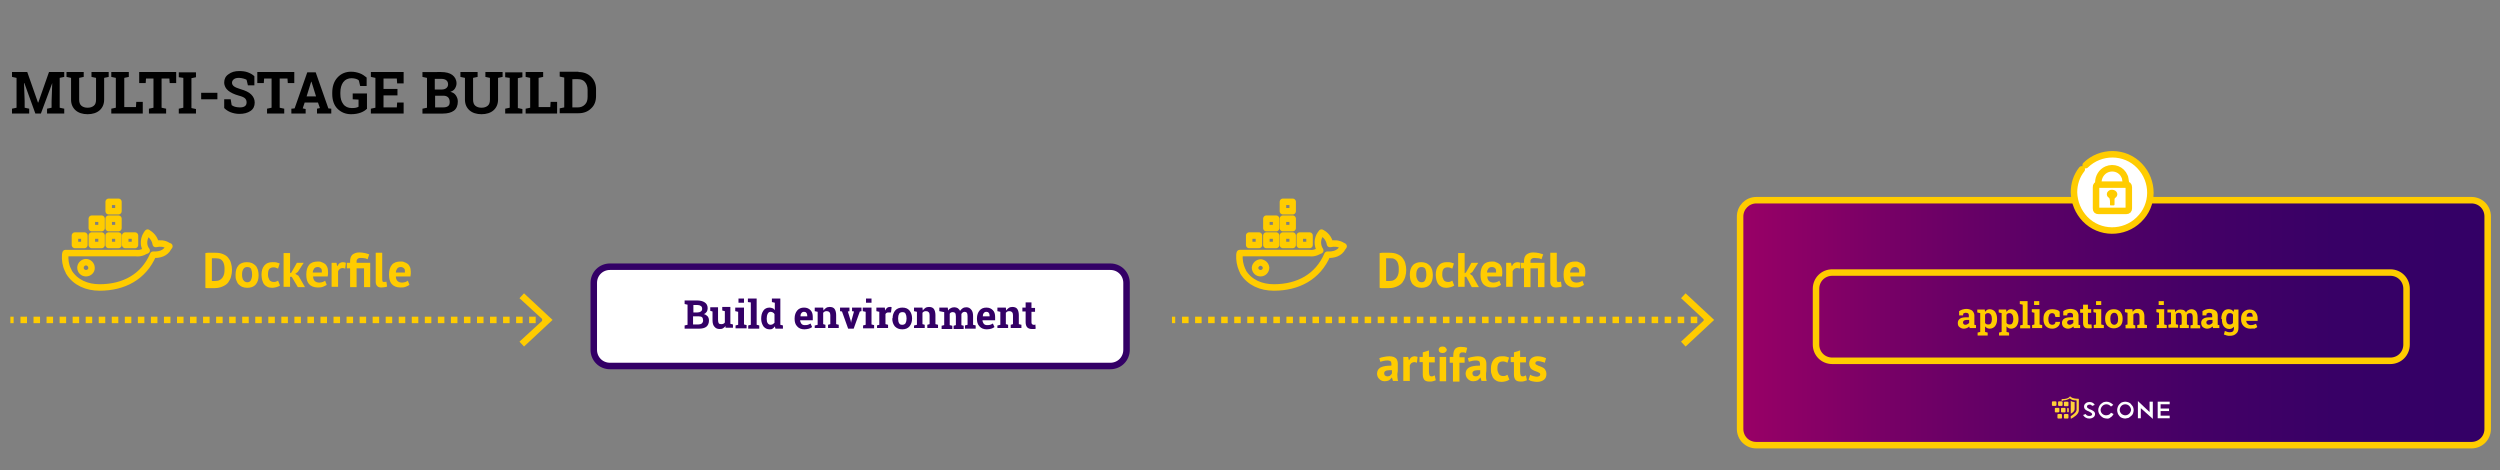 <?xml version="1.0" encoding="utf-8"?>
<!-- Generator: Adobe Illustrator 24.0.0, SVG Export Plug-In . SVG Version: 6.00 Build 0)  -->
<svg version="1.1" id="Ebene_1" xmlns="http://www.w3.org/2000/svg" xmlns:xlink="http://www.w3.org/1999/xlink" x="0px" y="0px"
	 viewBox="0 0 770.5 145" style="enable-background:new 0 0 770.5 145;" xml:space="preserve">
<rect x="0" y="0" width="770.5" height="145" fill="#808080" stroke="none"/>
<style type="text/css">
	.st0{enable-background:new    ;}
	.st1{fill:url(#SVGID_1_);}
	.st2{fill:none;stroke:#FFCC00;stroke-width:2;stroke-miterlimit:10;}
	.st3{fill:none;stroke:#FFCC00;stroke-width:2;stroke-linecap:round;stroke-linejoin:round;}
	.st4{fill:#FFCC00;}
	.st5{fill:#FFFFFF;stroke:#FFCC00;stroke-width:2;stroke-linecap:round;stroke-linejoin:round;}
	.st6{clip-path:url(#SVGID_3_);}
	.st7{clip-path:url(#SVGID_5_);}
	.st8{fill:#FFD138;}
	.st9{fill:#FDFEFF;}
	.st10{fill:#FFFFFF;stroke:#330066;stroke-width:2;stroke-miterlimit:10;}
	.st11{fill:#330066;}
	.st12{fill:none;stroke:#FFCC00;stroke-width:2;stroke-miterlimit:10;stroke-dasharray:2.01,2.01;}
</style>
<title>multistagebuild</title>
<g id="Ebene_2_1_">
	<g class="st0">
		<path d="M16.1,25.6L16.1,25.6L12.6,35h-1.7l-3.4-9.4l-0.1,0l0.2,5.6v2L9,33.5V35H3.7v-1.5l1.4-0.3v-9.2l-1.4-0.3v-1.5h1.4h3.3
			l3.3,9.4h0.1l3.3-9.4h4.7v1.5l-1.4,0.3v9.2l1.4,0.3V35h-5.3v-1.5l1.4-0.3v-2L16.1,25.6z"/>
		<path d="M25.8,22.2v1.5l-1.4,0.3v6.7c0,0.8,0.2,1.5,0.7,1.9s1.1,0.6,1.9,0.6c0.8,0,1.4-0.2,1.9-0.6s0.7-1,0.7-1.9v-6.7l-1.4-0.3
			v-1.5h5.3v1.5l-1.4,0.3v6.7c0,1.4-0.5,2.5-1.4,3.3s-2.2,1.2-3.7,1.2c-1.5,0-2.8-0.4-3.7-1.2s-1.4-1.9-1.4-3.3v-6.7l-1.4-0.3v-1.5
			h1.4h2.6H25.8z"/>
	</g>
	<g class="st0">
		<path d="M34.3,35v-1.5l1.4-0.3v-9.2l-1.4-0.3v-1.5h1.4h2.6h1.4v1.5l-1.4,0.3v9h3.6l0.1-1.6h2V35H34.3z"/>
	</g>
	<g class="st0">
		<path d="M54.3,22.2v3.4h-2l-0.1-1.4h-2.4v9l1.4,0.3V35h-5.3v-1.5l1.4-0.3v-9h-2.3l-0.1,1.4h-2v-3.4H54.3z"/>
		<path d="M55.1,23.8v-1.5h5.3v1.5L59,24.1v9.2l1.4,0.3V35h-5.3v-1.5l1.4-0.3v-9.2L55.1,23.8z"/>
		<path d="M67,30.6h-5v-2h5V30.6z"/>
		<path d="M78.3,26.3h-1.9L76,24.6c-0.2-0.1-0.5-0.3-1-0.4S74.2,24,73.7,24c-0.7,0-1.2,0.1-1.6,0.4s-0.6,0.7-0.6,1.1
			c0,0.4,0.2,0.8,0.6,1.1s1.1,0.6,2.1,0.9c1.4,0.4,2.5,0.9,3.2,1.6s1.1,1.5,1.1,2.5c0,1.1-0.4,2-1.3,2.6s-2,0.9-3.4,0.9
			c-1,0-1.9-0.2-2.7-0.5s-1.5-0.8-2-1.3v-2.7h2l0.3,1.8c0.3,0.2,0.6,0.4,1,0.5c0.4,0.1,0.9,0.2,1.5,0.2c0.7,0,1.2-0.1,1.6-0.4
			s0.5-0.7,0.5-1.2c0-0.5-0.2-0.9-0.5-1.2s-1-0.6-1.8-0.8c-1.5-0.4-2.7-1-3.4-1.6s-1.2-1.4-1.2-2.5c0-1,0.4-1.9,1.3-2.5
			c0.9-0.7,2-1,3.3-1c1,0,1.9,0.1,2.7,0.4s1.5,0.7,2,1.2V26.3z"/>
	</g>
	<g class="st0">
		<path d="M90.7,22.2v3.4h-2l-0.1-1.4h-2.4v9l1.4,0.3V35h-5.3v-1.5l1.4-0.3v-9h-2.3l-0.1,1.4h-2v-3.4H90.7z"/>
	</g>
	<g class="st0">
		<path d="M89.9,33.5l0.9-0.1l3.9-11.1h2.6l3.9,11.1l0.9,0.1V35h-4.4v-1.5l0.9-0.2L98,31.6h-4.1l-0.6,1.8l0.9,0.2V35h-4.4V33.5z
			 M94.5,29.7h2.9L96,25.2h-0.1L94.5,29.7z"/>
	</g>
	<g class="st0">
		<path d="M113,33.6c-0.4,0.4-1,0.8-1.8,1.1c-0.8,0.3-1.8,0.5-3,0.5c-1.7,0-3.1-0.6-4.2-1.7s-1.6-2.7-1.6-4.5v-0.4
			c0-1.9,0.5-3.5,1.6-4.7s2.5-1.8,4.2-1.8c1,0,1.9,0.2,2.7,0.5s1.5,0.8,2.1,1.3v2.6H111l-0.4-1.7c-0.2-0.2-0.5-0.4-0.9-0.5
			c-0.4-0.1-0.8-0.2-1.3-0.2c-1.1,0-2,0.4-2.6,1.2s-0.9,1.9-0.9,3.2V29c0,1.3,0.3,2.3,0.9,3.1c0.6,0.8,1.5,1.2,2.6,1.2
			c0.5,0,0.9,0,1.3-0.1s0.6-0.2,0.8-0.3v-2.2l-1.8-0.1v-1.8h4.4V33.6z"/>
		<path d="M122.5,29.4h-4.3v3.7h4.1l0.1-1.5h2V35h-10.1v-1.5l1.4-0.3v-9.2l-1.4-0.3v-1.5h1.4h8.7v3.5h-2l-0.1-1.5h-4.1v3.2h4.3V29.4
			z"/>
		<path d="M135.9,22.2c1.5,0,2.7,0.3,3.5,0.9s1.3,1.5,1.3,2.6c0,0.6-0.2,1.1-0.5,1.6c-0.3,0.5-0.8,0.8-1.4,1
			c0.8,0.2,1.3,0.5,1.7,1.1s0.6,1.2,0.6,1.9c0,1.2-0.4,2.2-1.2,2.8c-0.8,0.6-2,0.9-3.4,0.9h-6.3v-1.5l1.4-0.3v-9.2l-1.4-0.3v-1.5
			h1.4H135.9z M134.1,27.6h1.8c0.7,0,1.2-0.1,1.6-0.4s0.6-0.7,0.6-1.2c0-0.6-0.2-1-0.6-1.3s-0.9-0.4-1.7-0.4h-1.8V27.6z M134.1,29.4
			v3.7h2.4c0.7,0,1.2-0.1,1.6-0.4s0.5-0.7,0.5-1.3c0-0.6-0.2-1.1-0.5-1.4c-0.3-0.3-0.8-0.5-1.4-0.5H134.1z"/>
		<path d="M147.2,22.2v1.5l-1.4,0.3v6.7c0,0.8,0.2,1.5,0.7,1.9s1.1,0.6,1.9,0.6c0.8,0,1.4-0.2,1.9-0.6s0.7-1,0.7-1.9v-6.7l-1.4-0.3
			v-1.5h5.3v1.5l-1.4,0.3v6.7c0,1.4-0.5,2.5-1.4,3.3s-2.2,1.2-3.7,1.2c-1.5,0-2.8-0.4-3.7-1.2s-1.4-1.9-1.4-3.3v-6.7l-1.4-0.3v-1.5
			h1.4h2.6H147.2z"/>
		<path d="M155.7,23.8v-1.5h5.3v1.5l-1.4,0.3v9.2l1.4,0.3V35h-5.3v-1.5l1.4-0.3v-9.2L155.7,23.8z"/>
		<path d="M162,35v-1.5l1.4-0.3v-9.2l-1.4-0.3v-1.5h1.4h2.6h1.4v1.5l-1.4,0.3v9h3.6l0.1-1.6h2V35H162z"/>
		<path d="M178.3,22.2c1.6,0,2.9,0.5,3.9,1.5c1,1,1.5,2.3,1.5,3.8v2.1c0,1.6-0.5,2.9-1.5,3.8c-1,1-2.3,1.5-3.9,1.5h-5.8v-1.5
			l1.4-0.3v-9.2l-1.4-0.3v-1.5h1.4H178.3z M176.4,24.2v8.9h1.7c0.9,0,1.6-0.3,2.2-0.9s0.8-1.4,0.8-2.4v-2.1c0-1-0.3-1.8-0.8-2.4
			s-1.2-0.9-2.2-0.9H176.4z"/>
	</g>
	
		<linearGradient id="SVGID_1_" gradientUnits="userSpaceOnUse" x1="536.28" y1="48.53" x2="766.67" y2="48.53" gradientTransform="matrix(1 0 0 -1 0 148)">
		<stop  offset="0" style="stop-color:#990066"/>
		<stop  offset="0.19" style="stop-color:#780066"/>
		<stop  offset="0.4" style="stop-color:#5A0066"/>
		<stop  offset="0.61" style="stop-color:#440066"/>
		<stop  offset="0.81" style="stop-color:#370066"/>
		<stop  offset="1" style="stop-color:#330066"/>
	</linearGradient>
	<path class="st1" d="M541.3,61.7h220.4c2.8,0,5,2.2,5,5v65.5c0,2.8-2.2,5-5,5H541.3c-2.8,0-5-2.2-5-5V66.7
		C536.3,64,538.5,61.7,541.3,61.7z"/>
	<path class="st2" d="M541.3,61.7h220.4c2.8,0,5,2.2,5,5v65.5c0,2.8-2.2,5-5,5H541.3c-2.8,0-5-2.2-5-5V66.7
		C536.3,64,538.5,61.7,541.3,61.7z"/>
	<path class="st3" d="M564.7,84h172c2.8,0,5,2.2,5,5v17.2c0,2.8-2.2,5-5,5h-172c-2.8,0-5-2.2-5-5V89C559.7,86.2,561.9,84,564.7,84z"
		/>
	<g class="st0">
		<path class="st4" d="M607.1,101.2c0-0.1-0.1-0.2-0.1-0.3c0-0.1-0.1-0.2-0.1-0.3c-0.2,0.2-0.4,0.4-0.7,0.5
			c-0.3,0.1-0.6,0.2-0.9,0.2c-0.6,0-1-0.2-1.4-0.5s-0.5-0.7-0.5-1.3c0-0.5,0.2-1,0.7-1.3c0.4-0.3,1.1-0.4,1.9-0.4h0.8v-0.6
			c0-0.3-0.1-0.5-0.2-0.6s-0.4-0.2-0.7-0.2c-0.2,0-0.3,0-0.5,0.1s-0.3,0.1-0.3,0.1l-0.1,0.6h-1.2l0-1.3c0.3-0.2,0.6-0.4,1-0.5
			c0.4-0.1,0.8-0.2,1.2-0.2c0.7,0,1.3,0.2,1.8,0.5c0.4,0.4,0.7,0.9,0.7,1.5v2.4c0,0.1,0,0.2,0,0.3c0,0.1,0,0.2,0,0.2l0.5,0.1v0.9
			H607.1z M605.8,100.1c0.2,0,0.5-0.1,0.6-0.2c0.2-0.1,0.3-0.2,0.5-0.4v-0.9h-0.8c-0.3,0-0.6,0.1-0.8,0.2c-0.2,0.2-0.3,0.3-0.3,0.6
			c0,0.2,0.1,0.4,0.2,0.5C605.4,100.1,605.6,100.1,605.8,100.1z"/>
		<path class="st4" d="M609.4,96.3v-0.9h2.3l0.1,0.7c0.2-0.3,0.4-0.4,0.6-0.6c0.2-0.1,0.5-0.2,0.8-0.2c0.7,0,1.3,0.3,1.7,0.8
			c0.4,0.6,0.6,1.3,0.6,2.2v0.1c0,0.9-0.2,1.5-0.6,2.1c-0.4,0.5-1,0.8-1.7,0.8c-0.3,0-0.6-0.1-0.8-0.2c-0.2-0.1-0.4-0.3-0.6-0.5v1.7
			l0.8,0.2v0.9h-3.1v-0.9l0.8-0.2v-5.8L609.4,96.3z M613.9,98.3c0-0.5-0.1-1-0.3-1.3s-0.5-0.5-0.8-0.5c-0.2,0-0.4,0-0.6,0.1
			c-0.2,0.1-0.3,0.2-0.4,0.4v2.5c0.1,0.2,0.2,0.3,0.4,0.4c0.2,0.1,0.4,0.1,0.6,0.1c0.4,0,0.7-0.1,0.8-0.4c0.2-0.3,0.3-0.7,0.3-1.2
			V98.3z"/>
	</g>
	<g class="st0">
		<path class="st4" d="M616,96.3v-0.9h2.3l0.1,0.7c0.2-0.3,0.4-0.4,0.6-0.6c0.2-0.1,0.5-0.2,0.8-0.2c0.7,0,1.3,0.3,1.7,0.8
			c0.4,0.6,0.6,1.3,0.6,2.2v0.1c0,0.9-0.2,1.5-0.6,2.1c-0.4,0.5-1,0.8-1.7,0.8c-0.3,0-0.6-0.1-0.8-0.2c-0.2-0.1-0.4-0.3-0.6-0.5v1.7
			l0.8,0.2v0.9h-3.1v-0.9l0.8-0.2v-5.8L616,96.3z M620.5,98.3c0-0.5-0.1-1-0.3-1.3c-0.2-0.3-0.5-0.5-0.8-0.5c-0.2,0-0.4,0-0.6,0.1
			s-0.3,0.2-0.4,0.4v2.5c0.1,0.2,0.2,0.3,0.4,0.4s0.4,0.1,0.6,0.1c0.4,0,0.7-0.1,0.8-0.4c0.2-0.3,0.3-0.7,0.3-1.2V98.3z"/>
	</g>
	<g class="st0">
		<path class="st4" d="M622.5,93.7v-0.9h2.4v7.3l0.8,0.2v0.9h-3.1v-0.9l0.8-0.2v-6.2L622.5,93.7z"/>
		<path class="st4" d="M626.2,100.2l0.8-0.2v-3.6l-0.8-0.2v-0.9h2.4v4.7l0.8,0.2v0.9h-3.1V100.2z M628.5,94h-1.6v-1.2h1.6V94z"/>
		<path class="st4" d="M632.5,100.1c0.3,0,0.5-0.1,0.7-0.2c0.2-0.2,0.3-0.4,0.3-0.7h1.4l0,0c0,0.6-0.2,1.1-0.7,1.5
			c-0.5,0.4-1,0.6-1.7,0.6c-0.9,0-1.5-0.3-2-0.8c-0.5-0.5-0.7-1.3-0.7-2.1v-0.2c0-0.9,0.2-1.6,0.7-2.1c0.5-0.6,1.2-0.8,2.1-0.8
			c0.5,0,0.9,0.1,1.3,0.2c0.4,0.1,0.7,0.3,0.9,0.6l0,1.6h-1.3l-0.3-0.9c-0.1-0.1-0.2-0.1-0.3-0.2c-0.1,0-0.2-0.1-0.4-0.1
			c-0.4,0-0.8,0.2-0.9,0.5s-0.3,0.7-0.3,1.2v0.2c0,0.5,0.1,0.9,0.3,1.3C631.8,99.9,632.1,100.1,632.5,100.1z"/>
	</g>
	<g class="st0">
		<path class="st4" d="M639.2,101.2c0-0.1-0.1-0.2-0.1-0.3c0-0.1-0.1-0.2-0.1-0.3c-0.2,0.2-0.4,0.4-0.7,0.5s-0.6,0.2-0.9,0.2
			c-0.6,0-1-0.2-1.4-0.5c-0.3-0.3-0.5-0.7-0.5-1.3c0-0.5,0.2-1,0.7-1.3s1.1-0.4,1.9-0.4h0.8v-0.6c0-0.3-0.1-0.5-0.2-0.6
			s-0.4-0.2-0.7-0.2c-0.2,0-0.3,0-0.5,0.1s-0.3,0.1-0.3,0.1l-0.1,0.6h-1.2l0-1.3c0.3-0.2,0.6-0.4,1-0.5c0.4-0.1,0.8-0.2,1.2-0.2
			c0.7,0,1.3,0.2,1.8,0.5c0.4,0.4,0.7,0.9,0.7,1.5v2.4c0,0.1,0,0.2,0,0.3c0,0.1,0,0.2,0,0.2l0.5,0.1v0.9H639.2z M637.9,100.1
			c0.2,0,0.5-0.1,0.6-0.2c0.2-0.1,0.3-0.2,0.5-0.4v-0.9h-0.8c-0.3,0-0.6,0.1-0.8,0.2c-0.2,0.2-0.3,0.3-0.3,0.6
			c0,0.2,0.1,0.4,0.2,0.5S637.7,100.1,637.9,100.1z"/>
	</g>
	<g class="st0">
		<path class="st4" d="M643.5,93.9v1.4h1v1.1h-1v3c0,0.2,0,0.4,0.1,0.5c0.1,0.1,0.2,0.1,0.4,0.1c0.1,0,0.2,0,0.3,0
			c0.1,0,0.2,0,0.3,0l0.1,1.1c-0.2,0.1-0.3,0.1-0.5,0.1c-0.2,0-0.4,0-0.6,0c-0.5,0-1-0.1-1.2-0.4c-0.3-0.3-0.4-0.8-0.4-1.4v-3h-0.9
			v-1.1h0.9v-1.4H643.5z"/>
		<path class="st4" d="M645.2,100.2l0.8-0.2v-3.6l-0.8-0.2v-0.9h2.4v4.7l0.8,0.2v0.9h-3.1V100.2z M647.5,94H646v-1.2h1.6V94z"/>
		<path class="st4" d="M648.8,98.2c0-0.9,0.2-1.6,0.7-2.1c0.5-0.6,1.2-0.8,2-0.8c0.9,0,1.5,0.3,2,0.8c0.5,0.6,0.7,1.3,0.7,2.1v0.1
			c0,0.9-0.2,1.6-0.7,2.1c-0.5,0.5-1.2,0.8-2,0.8c-0.9,0-1.5-0.3-2-0.8c-0.5-0.5-0.7-1.3-0.7-2.1V98.2z M650.4,98.3
			c0,0.5,0.1,1,0.3,1.3c0.2,0.3,0.5,0.5,0.9,0.5c0.4,0,0.7-0.2,0.9-0.5c0.2-0.3,0.3-0.7,0.3-1.3v-0.1c0-0.5-0.1-0.9-0.3-1.3
			c-0.2-0.3-0.5-0.5-0.9-0.5s-0.7,0.2-0.9,0.5c-0.2,0.3-0.3,0.7-0.3,1.3V98.3z"/>
		<path class="st4" d="M654.9,100.2l0.8-0.2v-3.6l-0.8-0.2v-0.9h2.3l0.1,0.8c0.2-0.3,0.4-0.5,0.7-0.7c0.3-0.2,0.6-0.2,1-0.2
			c0.6,0,1,0.2,1.4,0.6c0.3,0.4,0.5,0.9,0.5,1.7v2.5l0.8,0.2v0.9h-3v-0.9l0.7-0.2v-2.5c0-0.4-0.1-0.7-0.2-0.8
			c-0.2-0.2-0.4-0.2-0.7-0.2c-0.2,0-0.4,0-0.6,0.1c-0.2,0.1-0.3,0.2-0.4,0.4v3.1l0.6,0.2v0.9h-3V100.2z"/>
		<path class="st4" d="M664.6,100.2l0.8-0.2v-3.6l-0.8-0.2v-0.9h2.4v4.7l0.8,0.2v0.9h-3.1V100.2z M666.9,94h-1.6v-1.2h1.6V94z"/>
		<path class="st4" d="M668,96.3v-0.9h2.3l0.1,0.8c0.2-0.3,0.4-0.5,0.7-0.6c0.3-0.2,0.6-0.2,1-0.2c0.4,0,0.7,0.1,1,0.2
			c0.3,0.2,0.5,0.4,0.6,0.7c0.2-0.3,0.4-0.6,0.7-0.7c0.3-0.2,0.6-0.3,1-0.3c0.6,0,1,0.2,1.4,0.6c0.3,0.4,0.5,1,0.5,1.8v2.4l0.8,0.2
			v0.9h-3v-0.9l0.7-0.2v-2.4c0-0.4-0.1-0.7-0.2-0.9c-0.1-0.2-0.4-0.3-0.6-0.3c-0.2,0-0.4,0-0.6,0.1c-0.2,0.1-0.3,0.2-0.4,0.4
			c0,0.1,0,0.1,0,0.2c0,0,0,0.1,0,0.1v2.7l0.6,0.2v0.9h-2.8v-0.9l0.6-0.2v-2.4c0-0.4-0.1-0.7-0.2-0.9c-0.1-0.2-0.4-0.3-0.6-0.3
			c-0.2,0-0.4,0-0.6,0.1c-0.2,0.1-0.3,0.2-0.4,0.3v3.1l0.7,0.2v0.9h-3v-0.9l0.8-0.2v-3.6L668,96.3z"/>
		<path class="st4" d="M682.1,101.2c0-0.1-0.1-0.2-0.1-0.3c0-0.1-0.1-0.2-0.1-0.3c-0.2,0.2-0.4,0.4-0.7,0.5s-0.6,0.2-0.9,0.2
			c-0.6,0-1-0.2-1.4-0.5c-0.3-0.3-0.5-0.7-0.5-1.3c0-0.5,0.2-1,0.7-1.3c0.4-0.3,1.1-0.4,1.9-0.4h0.8v-0.6c0-0.3-0.1-0.5-0.2-0.6
			s-0.4-0.2-0.7-0.2c-0.2,0-0.3,0-0.5,0.1s-0.3,0.1-0.3,0.1l-0.1,0.6h-1.2l0-1.3c0.3-0.2,0.6-0.4,1-0.5c0.4-0.1,0.8-0.2,1.2-0.2
			c0.7,0,1.3,0.2,1.8,0.5s0.7,0.9,0.7,1.5v2.4c0,0.1,0,0.2,0,0.3c0,0.1,0,0.2,0,0.2l0.5,0.1v0.9H682.1z M680.8,100.1
			c0.2,0,0.5-0.1,0.6-0.2c0.2-0.1,0.3-0.2,0.5-0.4v-0.9h-0.8c-0.3,0-0.6,0.1-0.8,0.2c-0.2,0.2-0.3,0.3-0.3,0.6
			c0,0.2,0.1,0.4,0.2,0.5S680.6,100.1,680.8,100.1z"/>
		<path class="st4" d="M684.6,98.3c0-0.9,0.2-1.7,0.6-2.2c0.4-0.6,1-0.8,1.7-0.8c0.3,0,0.6,0.1,0.9,0.2c0.2,0.1,0.5,0.4,0.6,0.6
			l0.1-0.7h1.4v5.6c0,0.8-0.2,1.4-0.7,1.8c-0.5,0.5-1.1,0.7-2,0.7c-0.3,0-0.6,0-0.9-0.1c-0.3-0.1-0.6-0.2-0.9-0.3l0.3-1.1
			c0.3,0.1,0.5,0.2,0.8,0.3c0.3,0.1,0.5,0.1,0.8,0.1c0.4,0,0.7-0.1,0.9-0.3c0.2-0.2,0.3-0.6,0.3-1v-0.4c-0.2,0.2-0.4,0.4-0.6,0.5
			c-0.2,0.1-0.5,0.2-0.8,0.2c-0.7,0-1.3-0.3-1.7-0.8c-0.4-0.5-0.6-1.2-0.6-2.1V98.3z M686.1,98.4c0,0.5,0.1,0.9,0.3,1.2
			s0.5,0.4,0.8,0.4c0.2,0,0.4,0,0.6-0.1c0.2-0.1,0.3-0.2,0.4-0.4V97c-0.1-0.2-0.2-0.3-0.4-0.4c-0.2-0.1-0.4-0.1-0.6-0.1
			c-0.4,0-0.7,0.2-0.8,0.5c-0.2,0.3-0.3,0.8-0.3,1.3V98.4z"/>
		<path class="st4" d="M693.5,101.3c-0.8,0-1.5-0.3-2-0.8c-0.5-0.5-0.8-1.2-0.8-2v-0.2c0-0.9,0.2-1.6,0.7-2.1s1.1-0.8,1.9-0.8
			c0.8,0,1.4,0.2,1.8,0.7c0.4,0.5,0.7,1.1,0.7,1.9v0.9h-3.5l0,0c0,0.4,0.2,0.7,0.4,0.9s0.5,0.4,0.9,0.4c0.3,0,0.6,0,0.9-0.1
			c0.2-0.1,0.5-0.2,0.8-0.3l0.4,1c-0.2,0.2-0.6,0.3-0.9,0.5C694.4,101.2,694,101.3,693.5,101.3z M693.4,96.4c-0.3,0-0.5,0.1-0.7,0.3
			c-0.2,0.2-0.3,0.5-0.3,0.9l0,0h1.9v-0.1c0-0.3-0.1-0.6-0.2-0.8C694,96.5,693.7,96.4,693.4,96.4z"/>
	</g>
	<path class="st5" d="M642.8,50.9c4.6-4.5,12.1-4.5,16.6,0.2s4.5,12.1-0.2,16.6c-4.6,4.5-12.1,4.5-16.6-0.2
		c-2.1-2.2-3.3-5.1-3.4-8.2c0-2.6,0.8-5.1,2.4-7.1"/>
	<path class="st3" d="M651,65h-4.2c-0.6,0-0.8-0.2-0.8-0.8v-6.5c0-0.6,0.2-0.8,0.8-0.8h8.5c0.5,0,0.8,0.2,0.8,0.8v6.5
		c0,0.5-0.2,0.8-0.8,0.8C653.8,65,652.4,65,651,65z"/>
	<path class="st3" d="M646.7,56.3c0-1.8,1-3.4,2.6-4.1c2.1-0.9,4.6,0,5.5,2.2c0.1,0.2,0.2,0.5,0.2,0.7c0.1,0.4,0.1,0.8,0.2,1.2"/>
	<path class="st4" d="M650.3,62.2L650.3,62.2v0.9c0,0.2,0.1,0.2,0.3,0.2h0.8c0.2,0,0.3-0.1,0.3-0.3v-1.6c0-0.2,0.1-0.3,0.2-0.4
		c0.5-0.3,0.8-0.9,0.6-1.5c-0.2-0.6-0.8-1-1.5-1c-0.7-0.1-1.3,0.3-1.6,0.9c-0.2,0.6,0,1.2,0.5,1.5c0.2,0.1,0.3,0.3,0.3,0.5
		C650.3,61.7,650.3,62,650.3,62.2z"/>
	<g id="Scone_logo_white">
		<g>
			<defs>
				<rect id="SVGID_2_" x="632.4" y="122" width="36.3" height="7.1"/>
			</defs>
			<clipPath id="SVGID_3_">
				<use xlink:href="#SVGID_2_"  style="overflow:visible;"/>
			</clipPath>
			<g class="st6">
				<g>
					<defs>
						<rect id="SVGID_4_" x="632.4" y="122" width="36.3" height="7.1"/>
					</defs>
					<clipPath id="SVGID_5_">
						<use xlink:href="#SVGID_4_"  style="overflow:visible;"/>
					</clipPath>
					<g class="st7">
						<path class="st8" d="M637.2,123.8h-0.8c-0.2,0-0.3,0.1-0.3,0.3c0,0,0,0,0,0v0.8c0,0.2,0.1,0.3,0.3,0.3c0,0,0,0,0,0h0.8
							c0.2,0,0.3-0.1,0.3-0.3v-0.8C637.5,123.9,637.4,123.8,637.2,123.8 M634.6,125.1h0.8c0.2,0,0.3-0.1,0.3-0.3v-0.8
							c0-0.2-0.1-0.3-0.3-0.3h-0.8c-0.2,0-0.3,0.1-0.3,0.3v0.8C634.3,125,634.4,125.1,634.6,125.1 M633.8,124.8v-0.8
							c0-0.2-0.1-0.3-0.3-0.3h-0.8c-0.2,0-0.3,0.1-0.3,0.3v0.8c0,0.2,0.1,0.3,0.3,0.3h0.8C633.6,125.1,633.8,125,633.8,124.8
							 M637.3,125.7c-0.1,0-0.2,0.1-0.2,0.2v0.9c0,0.1,0,0.2,0.2,0.3c0.1,0,0.2,0,0.3-0.2c0,0,0-0.1,0-0.1v-0.9
							C637.5,125.8,637.4,125.7,637.3,125.7C637.3,125.7,637.3,125.7,637.3,125.7 M635.2,126v0.8c0,0.2,0.1,0.3,0.3,0.3c0,0,0,0,0,0
							h0.8c0.2,0,0.3-0.1,0.3-0.3V126c0-0.2-0.1-0.3-0.3-0.3h-0.8C635.3,125.7,635.2,125.8,635.2,126C635.2,126,635.2,126,635.2,126
							 M634.7,126.8V126c0-0.2-0.1-0.3-0.3-0.3h-0.8c-0.2,0-0.3,0.1-0.3,0.3v0.8c0,0.2,0.1,0.3,0.3,0.3h0.8
							C634.5,127.1,634.7,126.9,634.7,126.8 M637.2,127.6h-0.8c-0.2,0-0.3,0.1-0.3,0.3v0.8c0,0.2,0.1,0.3,0.3,0.3c0,0,0,0,0,0h0.8
							c0.2,0,0.3-0.1,0.3-0.3v-0.8C637.5,127.7,637.4,127.6,637.2,127.6 M635.2,127.6h-0.8c-0.2,0-0.3,0.1-0.3,0.3v0.8
							c0,0.2,0.1,0.3,0.3,0.3h0.8c0.2,0,0.3-0.1,0.3-0.3v-0.8C635.5,127.7,635.4,127.6,635.2,127.6"/>
						<path class="st8" d="M638.2,123.5c0.3,0.3,0.8,0.4,1.2,0.4c0,0,0,0,0,0.1v2.1c0,0.8-1,1.3-1.2,1.4l0,0L638.2,123.5
							L638.2,123.5"/>
						<path class="st8" d="M635.9,123.4c1.6-0.1,1.9-0.6,1.9-0.6c0,0,0.1,0,0.1,0c0,0,0.1,0,0.1,0s0.3,0.6,1.9,0.6
							c0,0,0.1,0,0.1,0.1v2.8c0,0.9-1.7,1.9-1.7,1.9s-0.1,0-0.1,0.1v0.7c0,0,0.1,0,0.2,0c0.6-0.3,2.3-1.3,2.3-2.5v-3.5
							c0-0.1-0.1-0.1-0.2-0.1c-2,0-2.4-0.7-2.4-0.7s-0.1,0-0.1,0s-0.1,0-0.1,0s-0.3,0.8-2.4,0.8c-0.1,0-0.1,0-0.1,0.1v0.4
							c0,0,0,0.1,0.1,0.1S635.9,123.4,635.9,123.4"/>
						<path class="st9" d="M642,127.9l0.8-0.3c0.2,0.4,0.6,0.6,1.1,0.6c0.2,0,0.4,0,0.6-0.1c0.2-0.1,0.3-0.3,0.3-0.4
							c0-0.4-0.6-0.7-1-0.9l0,0c-0.4-0.1-0.7-0.3-1-0.5c-0.3-0.2-0.5-0.6-0.5-1c0-0.4,0.2-0.8,0.5-1c0.3-0.3,0.8-0.4,1.2-0.4
							c0.7,0,1.3,0.3,1.6,0.9l-0.8,0.3c-0.1-0.1-0.2-0.2-0.3-0.3c-0.1-0.1-0.3-0.1-0.5-0.1c-0.5,0-0.8,0.3-0.8,0.6
							c0,0.2,0.1,0.4,0.3,0.5c0.2,0.2,0.5,0.3,0.7,0.4h0.1c0.6,0.3,1.4,0.6,1.4,1.4c0,0.4-0.2,0.8-0.5,1c-0.4,0.3-0.9,0.4-1.3,0.4
							c-0.8,0-1.5-0.4-1.9-1.1"/>
						<path class="st9" d="M649.3,129c-0.3,0-0.7-0.1-1-0.2c-0.6-0.3-1.1-0.8-1.4-1.4c-0.3-0.6-0.3-1.4,0-2c0.1-0.3,0.3-0.6,0.5-0.8
							c0.2-0.2,0.5-0.4,0.8-0.6c0.3-0.1,0.7-0.2,1-0.2c0.4,0,0.8,0.1,1.2,0.3c0.3,0.2,0.7,0.4,0.9,0.7l-0.7,0.5
							c-0.2-0.2-0.4-0.4-0.6-0.5c-0.2-0.1-0.5-0.2-0.8-0.2c-1,0-1.7,0.8-1.8,1.7c0,1,0.8,1.7,1.7,1.7c0.3,0,0.6-0.1,0.9-0.2
							c0.3-0.2,0.5-0.4,0.6-0.6l0.8,0.4c-0.2,0.4-0.5,0.8-0.9,1C650.2,128.9,649.8,129.1,649.3,129"/>
						<path class="st9" d="M655,129c-0.3,0-0.7-0.1-1-0.2c-0.3-0.1-0.6-0.3-0.8-0.6c-0.2-0.2-0.4-0.5-0.5-0.8
							c-0.1-0.3-0.2-0.7-0.2-1c0-0.3,0.1-0.7,0.2-1c0.1-0.3,0.3-0.6,0.5-0.8c0.2-0.2,0.5-0.5,0.8-0.6c0.3-0.1,0.7-0.2,1-0.2
							c0.3,0,0.7,0.1,1,0.2c0.3,0.1,0.6,0.3,0.8,0.6c0.2,0.2,0.4,0.5,0.6,0.8c0.1,0.3,0.2,0.7,0.2,1c0,0.3-0.1,0.7-0.2,1
							c-0.1,0.3-0.3,0.6-0.6,0.8c-0.2,0.2-0.5,0.4-0.8,0.6C655.7,128.9,655.3,128.9,655,129 M655,124.6c-0.5,0-0.9,0.2-1.2,0.5
							c-0.3,0.3-0.5,0.8-0.5,1.2c0,0.5,0.2,0.9,0.5,1.2c0.3,0.3,0.8,0.5,1.2,0.5c1,0,1.7-0.8,1.8-1.7
							C656.7,125.4,656,124.6,655,124.6"/>
						<polygon class="st9" points="663.5,123.8 663.5,129.1 659.8,125.8 659.8,128.9 658.9,128.9 658.9,123.6 662.5,127 
							662.5,123.8 						"/>
						<polygon class="st9" points="665.9,124.6 665.9,125.9 668.5,125.9 668.5,126.7 665.9,126.7 665.9,128.1 668.8,128.1 
							668.8,128.9 665,128.9 665,123.8 668.8,123.8 668.8,124.6 665.9,124.6 						"/>
					</g>
				</g>
			</g>
		</g>
	</g>
	<path class="st10" d="M188,82.2h154.2c2.8,0,5,2.2,5,5v20.6c0,2.8-2.2,5-5,5H188c-2.8,0-5-2.2-5-5V87.2
		C183,84.4,185.2,82.2,188,82.2z"/>
	<g class="st0">
		<path class="st11" d="M214.8,92.6c1,0,1.8,0.2,2.4,0.6s0.9,1,0.9,1.8c0,0.4-0.1,0.8-0.3,1.1c-0.2,0.3-0.5,0.6-0.9,0.7
			c0.5,0.1,0.9,0.4,1.2,0.7c0.3,0.4,0.4,0.8,0.4,1.3c0,0.8-0.3,1.5-0.8,1.9c-0.5,0.4-1.3,0.6-2.3,0.6H211v-1l0.9-0.2v-6.2l-0.9-0.2
			v-1.1h0.9H214.8z M213.6,96.3h1.3c0.5,0,0.8-0.1,1.1-0.3s0.4-0.5,0.4-0.8c0-0.4-0.1-0.7-0.4-0.9s-0.6-0.3-1.1-0.3h-1.2V96.3z
			 M213.6,97.5v2.5h1.6c0.5,0,0.8-0.1,1.1-0.3c0.2-0.2,0.4-0.5,0.4-0.9c0-0.4-0.1-0.8-0.3-1c-0.2-0.2-0.5-0.3-1-0.3H213.6z"/>
		<path class="st11" d="M223.6,100.5c-0.2,0.3-0.5,0.5-0.8,0.7c-0.3,0.2-0.7,0.2-1,0.2c-0.7,0-1.2-0.2-1.6-0.7
			c-0.4-0.4-0.6-1.1-0.6-2v-2.7l-0.7-0.2v-1.1h0.7h1.7v3.9c0,0.5,0.1,0.8,0.2,1s0.4,0.3,0.7,0.3c0.3,0,0.5,0,0.7-0.1
			c0.2-0.1,0.4-0.2,0.5-0.4v-3.5l-0.8-0.2v-1.1h0.8h1.7v5.2l0.8,0.2v1h-2.3L223.6,100.5z"/>
		<path class="st11" d="M226.7,100.3l0.8-0.2v-4l-0.9-0.2v-1.1h2.7v5.2l0.8,0.2v1h-3.4V100.3z M229.3,93.3h-1.7V92h1.7V93.3z"/>
		<path class="st11" d="M230.5,93.1V92h2.7v8.1l0.8,0.2v1h-3.4v-1l0.8-0.2v-6.9L230.5,93.1z"/>
		<path class="st11" d="M238.8,100.6c-0.2,0.3-0.4,0.5-0.7,0.7s-0.6,0.2-0.9,0.2c-0.8,0-1.4-0.3-1.9-0.9c-0.4-0.6-0.7-1.4-0.7-2.3
			v-0.1c0-1,0.2-1.8,0.7-2.5c0.4-0.6,1.1-0.9,1.9-0.9c0.3,0,0.6,0.1,0.9,0.2c0.3,0.1,0.5,0.3,0.7,0.6v-2.3l-0.9-0.2V92h0.9h1.7v8.1
			l0.8,0.2v1h-2.3L238.8,100.6z M236.3,98.3c0,0.6,0.1,1,0.3,1.3c0.2,0.3,0.5,0.5,0.9,0.5c0.3,0,0.5-0.1,0.7-0.2
			c0.2-0.1,0.3-0.3,0.5-0.4v-2.7c-0.1-0.2-0.3-0.4-0.5-0.5c-0.2-0.1-0.4-0.2-0.7-0.2c-0.4,0-0.7,0.2-0.9,0.6
			c-0.2,0.4-0.3,0.9-0.3,1.5V98.3z"/>
		<path class="st11" d="M247.9,101.5c-0.9,0-1.7-0.3-2.2-0.9c-0.6-0.6-0.8-1.4-0.8-2.3v-0.2c0-1,0.3-1.8,0.8-2.4
			c0.5-0.6,1.2-0.9,2.1-0.9c0.9,0,1.5,0.3,2,0.8c0.5,0.5,0.7,1.2,0.7,2.1v1h-3.9l0,0c0,0.4,0.2,0.8,0.4,1.1c0.3,0.3,0.6,0.4,1,0.4
			c0.4,0,0.7,0,1-0.1c0.3-0.1,0.5-0.2,0.8-0.4l0.5,1.1c-0.3,0.2-0.6,0.4-1,0.5S248.4,101.5,247.9,101.5z M247.8,96.1
			c-0.3,0-0.6,0.1-0.8,0.4c-0.2,0.2-0.3,0.6-0.3,1l0,0h2.1v-0.2c0-0.4-0.1-0.7-0.3-0.9C248.4,96.2,248.1,96.1,247.8,96.1z"/>
		<path class="st11" d="M251.2,100.3l0.8-0.2v-4l-0.9-0.2v-1.1h2.6l0.1,0.9c0.2-0.3,0.5-0.6,0.8-0.8c0.3-0.2,0.7-0.3,1.1-0.3
			c0.7,0,1.2,0.2,1.5,0.6s0.5,1.1,0.5,1.9v2.8l0.8,0.2v1h-3.3v-1l0.7-0.2v-2.8c0-0.4-0.1-0.7-0.3-0.9c-0.2-0.2-0.4-0.3-0.8-0.3
			c-0.2,0-0.4,0-0.6,0.1c-0.2,0.1-0.3,0.2-0.5,0.4v3.5l0.7,0.2v1h-3.3V100.3z"/>
		<path class="st11" d="M261.9,95.9l-0.6,0.1l0.9,2.9l0.1,0.6h0l0.1-0.6l0.8-2.9l-0.6-0.1v-1.1h2.9v1.1L265,96l-1.9,5.3h-1.7
			l-1.9-5.3l-0.6-0.1v-1.1h2.9V95.9z"/>
		<path class="st11" d="M266,100.3l0.8-0.2v-4l-0.9-0.2v-1.1h2.7v5.2l0.8,0.2v1H266V100.3z M268.6,93.3h-1.7V92h1.7V93.3z"/>
	</g>
	<g class="st0">
		<path class="st11" d="M270.2,100.3l0.8-0.2v-4l-0.9-0.2v-1.1h2.6l0.1,0.9c0.2-0.3,0.3-0.6,0.6-0.8c0.2-0.2,0.5-0.3,0.8-0.3
			c0.1,0,0.2,0,0.3,0c0.1,0,0.2,0,0.3,0.1l-0.2,1.6l-0.7,0c-0.3,0-0.5,0-0.6,0.1c-0.2,0.1-0.3,0.2-0.4,0.4v3.1l0.8,0.2v1h-3.4V100.3
			z"/>
	</g>
	<g class="st0">
		<path class="st11" d="M275.1,98.1c0-1,0.3-1.8,0.8-2.4c0.5-0.6,1.3-0.9,2.2-0.9c1,0,1.7,0.3,2.2,0.9c0.5,0.6,0.8,1.4,0.8,2.4v0.1
			c0,1-0.3,1.8-0.8,2.4c-0.5,0.6-1.3,0.9-2.2,0.9c-1,0-1.7-0.3-2.3-0.9c-0.5-0.6-0.8-1.4-0.8-2.4V98.1z M276.8,98.2
			c0,0.6,0.1,1.1,0.3,1.4c0.2,0.4,0.5,0.5,1,0.5c0.5,0,0.8-0.2,1-0.5c0.2-0.4,0.3-0.8,0.3-1.4v-0.1c0-0.6-0.1-1-0.3-1.4
			c-0.2-0.4-0.5-0.5-1-0.5c-0.5,0-0.8,0.2-1,0.5c-0.2,0.4-0.3,0.8-0.3,1.4V98.2z"/>
		<path class="st11" d="M281.8,100.3l0.8-0.2v-4l-0.9-0.2v-1.1h2.6l0.1,0.9c0.2-0.3,0.5-0.6,0.8-0.8c0.3-0.2,0.7-0.3,1.1-0.3
			c0.7,0,1.2,0.2,1.5,0.6s0.5,1.1,0.5,1.9v2.8l0.8,0.2v1h-3.3v-1l0.7-0.2v-2.8c0-0.4-0.1-0.7-0.3-0.9c-0.2-0.2-0.4-0.3-0.8-0.3
			c-0.2,0-0.4,0-0.6,0.1c-0.2,0.1-0.3,0.2-0.5,0.4v3.5l0.7,0.2v1h-3.3V100.3z"/>
	</g>
	<g class="st0">
		<path class="st11" d="M289.5,95.9v-1.1h2.6l0.1,0.9c0.2-0.3,0.5-0.6,0.8-0.7c0.3-0.2,0.7-0.3,1.1-0.3c0.4,0,0.8,0.1,1.1,0.3
			c0.3,0.2,0.5,0.5,0.7,0.8c0.2-0.3,0.5-0.6,0.8-0.8s0.7-0.3,1.1-0.3c0.6,0,1.1,0.2,1.5,0.7c0.4,0.4,0.6,1.1,0.6,2v2.7l0.8,0.2v1
			h-3.3v-1l0.8-0.2v-2.7c0-0.5-0.1-0.8-0.2-1c-0.2-0.2-0.4-0.3-0.7-0.3c-0.2,0-0.5,0.1-0.6,0.2c-0.2,0.1-0.3,0.3-0.4,0.5
			c0,0.1,0,0.1,0,0.2c0,0.1,0,0.1,0,0.2v3l0.7,0.2v1h-3.1v-1l0.7-0.2v-2.7c0-0.5-0.1-0.8-0.2-1c-0.2-0.2-0.4-0.3-0.7-0.3
			c-0.2,0-0.4,0-0.6,0.1c-0.2,0.1-0.3,0.2-0.4,0.4v3.5l0.8,0.2v1h-3.3v-1l0.8-0.2v-4L289.5,95.9z"/>
	</g>
	<g class="st0">
		<path class="st11" d="M304.1,101.5c-0.9,0-1.7-0.3-2.2-0.9c-0.6-0.6-0.8-1.4-0.8-2.3v-0.2c0-1,0.3-1.8,0.8-2.4
			c0.5-0.6,1.2-0.9,2.1-0.9c0.9,0,1.5,0.3,2,0.8c0.5,0.5,0.7,1.2,0.7,2.1v1h-3.9l0,0c0,0.4,0.2,0.8,0.4,1.1c0.3,0.3,0.6,0.4,1,0.4
			c0.4,0,0.7,0,1-0.1c0.3-0.1,0.5-0.2,0.8-0.4l0.5,1.1c-0.3,0.2-0.6,0.4-1,0.5S304.7,101.5,304.1,101.5z M304,96.1
			c-0.3,0-0.6,0.1-0.8,0.4c-0.2,0.2-0.3,0.6-0.3,1l0,0h2.1v-0.2c0-0.4-0.1-0.7-0.3-0.9C304.6,96.2,304.3,96.1,304,96.1z"/>
		<path class="st11" d="M307.5,100.3l0.8-0.2v-4l-0.9-0.2v-1.1h2.6l0.1,0.9c0.2-0.3,0.5-0.6,0.8-0.8c0.3-0.2,0.7-0.3,1.1-0.3
			c0.7,0,1.2,0.2,1.5,0.6s0.5,1.1,0.5,1.9v2.8l0.8,0.2v1h-3.3v-1l0.7-0.2v-2.8c0-0.4-0.1-0.7-0.3-0.9c-0.2-0.2-0.4-0.3-0.8-0.3
			c-0.2,0-0.4,0-0.6,0.1c-0.2,0.1-0.3,0.2-0.5,0.4v3.5l0.7,0.2v1h-3.3V100.3z"/>
		<path class="st11" d="M317.9,93.3v1.6h1.1v1.2h-1.1v3.3c0,0.3,0.1,0.4,0.2,0.5s0.2,0.2,0.4,0.2c0.1,0,0.2,0,0.3,0
			c0.1,0,0.2,0,0.3-0.1l0.1,1.3c-0.2,0.1-0.4,0.1-0.6,0.1c-0.2,0-0.4,0-0.6,0c-0.6,0-1.1-0.2-1.4-0.5c-0.3-0.3-0.5-0.9-0.5-1.6v-3.3
			h-1v-1.2h1v-1.6H317.9z"/>
	</g>
	<g class="st0">
		<path class="st4" d="M425.2,78c0.2,0,0.4-0.1,0.7-0.1c0.3,0,0.5,0,0.8,0c0.3,0,0.6,0,0.8,0c0.3,0,0.5,0,0.7,0
			c0.9,0,1.7,0.1,2.4,0.4c0.7,0.3,1.2,0.6,1.6,1.1s0.7,1,0.9,1.7c0.2,0.7,0.3,1.4,0.3,2.1c0,0.7-0.1,1.4-0.3,2.1s-0.5,1.2-0.9,1.8
			c-0.4,0.5-1,0.9-1.7,1.2s-1.5,0.5-2.5,0.5c-0.2,0-0.4,0-0.6,0c-0.3,0-0.5,0-0.8,0c-0.3,0-0.6,0-0.8,0c-0.3,0-0.5,0-0.6-0.1V78z
			 M428.4,79.6c-0.2,0-0.4,0-0.7,0c-0.2,0-0.4,0-0.5,0v7c0,0,0.1,0,0.2,0c0.1,0,0.2,0,0.3,0c0.1,0,0.2,0,0.3,0c0.1,0,0.2,0,0.2,0
			c0.6,0,1.1-0.1,1.4-0.3c0.4-0.2,0.7-0.5,0.9-0.8c0.2-0.3,0.4-0.7,0.5-1.2c0.1-0.4,0.1-0.9,0.1-1.4c0-0.4,0-0.8-0.1-1.2
			s-0.2-0.8-0.4-1.1c-0.2-0.3-0.5-0.6-0.9-0.8S429,79.6,428.4,79.6z"/>
		<path class="st4" d="M434.5,84.7c0-1.3,0.3-2.2,0.9-2.9c0.6-0.7,1.5-1,2.6-1c0.6,0,1.1,0.1,1.6,0.3c0.4,0.2,0.8,0.5,1.1,0.8
			c0.3,0.3,0.5,0.8,0.7,1.3c0.1,0.5,0.2,1,0.2,1.6c0,1.3-0.3,2.2-0.9,2.9c-0.6,0.7-1.5,1-2.6,1c-0.6,0-1.1-0.1-1.6-0.3
			c-0.4-0.2-0.8-0.5-1.1-0.8c-0.3-0.3-0.5-0.8-0.7-1.3C434.6,85.8,434.5,85.3,434.5,84.7z M436.5,84.7c0,0.3,0,0.6,0.1,0.9
			s0.2,0.5,0.3,0.7c0.1,0.2,0.3,0.4,0.5,0.5c0.2,0.1,0.4,0.2,0.7,0.2c0.5,0,0.9-0.2,1.1-0.6s0.4-1,0.4-1.8c0-0.7-0.1-1.2-0.3-1.7
			c-0.2-0.4-0.6-0.6-1.2-0.6c-0.5,0-0.9,0.2-1.1,0.5C436.6,83.3,436.5,83.9,436.5,84.7z"/>
		<path class="st4" d="M448.2,88c-0.3,0.2-0.7,0.4-1.1,0.5c-0.4,0.1-0.9,0.2-1.3,0.2c-0.6,0-1.1-0.1-1.5-0.3c-0.4-0.2-0.8-0.5-1-0.8
			c-0.3-0.3-0.4-0.8-0.6-1.3c-0.1-0.5-0.2-1-0.2-1.6c0-1.3,0.3-2.2,0.9-2.9c0.6-0.7,1.4-1,2.5-1c0.5,0,1,0,1.3,0.1s0.6,0.2,0.9,0.3
			l-0.5,1.6c-0.2-0.1-0.5-0.2-0.7-0.3c-0.2-0.1-0.5-0.1-0.8-0.1c-0.5,0-1,0.2-1.2,0.5c-0.3,0.4-0.4,0.9-0.4,1.7c0,0.3,0,0.6,0.1,0.9
			c0.1,0.3,0.2,0.5,0.3,0.7c0.1,0.2,0.3,0.4,0.5,0.5s0.5,0.2,0.8,0.2c0.3,0,0.6,0,0.8-0.1c0.2-0.1,0.4-0.2,0.6-0.3L448.2,88z"/>
	</g>
	<g class="st0">
		<path class="st4" d="M451.9,85.3h-0.5v3.1h-2V78h2v6.2l0.4-0.2l1.7-3h2.1l-1.8,2.8l-0.8,0.6l0.8,0.6l2,3.5h-2.2L451.9,85.3z"/>
	</g>
	<g class="st0">
		<path class="st4" d="M462.6,87.8c-0.3,0.2-0.7,0.4-1.2,0.6c-0.5,0.2-1.1,0.2-1.6,0.2c-1.2,0-2.1-0.4-2.7-1.1
			c-0.6-0.7-0.8-1.7-0.8-2.9c0-1.3,0.3-2.3,0.9-3s1.5-1,2.7-1c0.4,0,0.8,0,1.1,0.2c0.4,0.1,0.7,0.3,1,0.5c0.3,0.2,0.5,0.5,0.7,0.9
			c0.2,0.4,0.3,0.9,0.3,1.5c0,0.2,0,0.4,0,0.7c0,0.2-0.1,0.5-0.1,0.8h-4.5c0,0.6,0.2,1.1,0.5,1.4s0.8,0.5,1.4,0.5
			c0.4,0,0.8-0.1,1.1-0.2c0.3-0.1,0.6-0.3,0.7-0.4L462.6,87.8z M459.8,82.3c-0.5,0-0.9,0.2-1.1,0.5c-0.2,0.3-0.4,0.7-0.4,1.2h2.8
			c0-0.5,0-1-0.2-1.2C460.6,82.4,460.2,82.3,459.8,82.3z"/>
		<path class="st4" d="M468.4,82.8c-0.3-0.1-0.6-0.2-0.8-0.2c-0.3,0-0.6,0.1-0.9,0.3c-0.2,0.2-0.4,0.4-0.5,0.7v4.8h-2V81h1.5l0.2,1
			h0.1c0.2-0.4,0.4-0.7,0.7-0.9c0.3-0.2,0.6-0.3,1-0.3c0.3,0,0.6,0.1,0.9,0.2L468.4,82.8z"/>
		<path class="st4" d="M476,81v7.5h-2v-5.8h-2.3v5.8h-2v-5.8h-1V81h1v-0.4c0-1,0.2-1.6,0.7-2.1c0.5-0.4,1.2-0.7,2.1-0.7
			c0.7,0,1.3,0.1,1.8,0.2c0.5,0.1,1,0.3,1.3,0.4l-0.5,1.5c-0.3-0.1-0.6-0.3-0.9-0.3s-0.8-0.1-1.2-0.1c-0.3,0-0.5,0-0.7,0.1
			c-0.2,0.1-0.3,0.2-0.4,0.3c-0.1,0.1-0.2,0.3-0.2,0.5c0,0.2,0,0.4,0,0.6H476z"/>
		<path class="st4" d="M479.8,85.9c0,0.3,0,0.6,0.1,0.8s0.2,0.2,0.4,0.2c0.1,0,0.2,0,0.4,0c0.1,0,0.3-0.1,0.4-0.1l0.2,1.5
			c-0.2,0.1-0.4,0.2-0.7,0.2s-0.7,0.1-1,0.1c-0.6,0-1-0.1-1.3-0.4c-0.3-0.3-0.5-0.7-0.5-1.3v-9h2V85.9z"/>
		<path class="st4" d="M488.2,87.8c-0.3,0.2-0.7,0.4-1.2,0.6c-0.5,0.2-1.1,0.2-1.6,0.2c-1.2,0-2.1-0.4-2.7-1.1
			c-0.6-0.7-0.8-1.7-0.8-2.9c0-1.3,0.3-2.3,0.9-3s1.5-1,2.7-1c0.4,0,0.8,0,1.1,0.2c0.4,0.1,0.7,0.3,1,0.5c0.3,0.2,0.5,0.5,0.7,0.9
			c0.2,0.4,0.3,0.9,0.3,1.5c0,0.2,0,0.4,0,0.7c0,0.2-0.1,0.5-0.1,0.8h-4.5c0,0.6,0.2,1.1,0.5,1.4s0.8,0.5,1.4,0.5
			c0.4,0,0.8-0.1,1.1-0.2c0.3-0.1,0.6-0.3,0.7-0.4L488.2,87.8z M485.4,82.3c-0.5,0-0.9,0.2-1.1,0.5c-0.2,0.3-0.4,0.7-0.4,1.2h2.8
			c0-0.5,0-1-0.2-1.2C486.2,82.4,485.8,82.3,485.4,82.3z"/>
	</g>
	<g class="st0">
		<path class="st4" d="M425.1,110.4c0.4-0.2,0.9-0.3,1.4-0.4c0.5-0.1,1.1-0.2,1.7-0.2c0.5,0,1,0.1,1.3,0.2c0.3,0.1,0.6,0.3,0.8,0.5
			c0.2,0.2,0.3,0.5,0.4,0.8c0.1,0.3,0.1,0.7,0.1,1.1c0,0.4,0,0.9,0,1.3s0,0.9-0.1,1.3s0,0.8,0,1.3c0,0.4,0.1,0.8,0.2,1.1h-1.6
			l-0.3-1h-0.1c-0.2,0.3-0.5,0.6-0.8,0.8c-0.4,0.2-0.8,0.3-1.4,0.3c-0.4,0-0.7-0.1-0.9-0.2c-0.3-0.1-0.5-0.3-0.7-0.5
			c-0.2-0.2-0.4-0.4-0.5-0.7c-0.1-0.3-0.2-0.6-0.2-0.9c0-0.5,0.1-0.8,0.3-1.2c0.2-0.3,0.5-0.6,0.9-0.8c0.4-0.2,0.8-0.3,1.4-0.4
			c0.5-0.1,1.1-0.1,1.8-0.1c0.1-0.6,0-1-0.1-1.2c-0.1-0.2-0.5-0.4-1-0.4c-0.4,0-0.8,0-1.2,0.1c-0.4,0.1-0.8,0.2-1.1,0.3L425.1,110.4
			z M427.6,116c0.4,0,0.7-0.1,0.9-0.3c0.2-0.2,0.4-0.4,0.5-0.6v-1c-0.3,0-0.6,0-0.9,0c-0.3,0-0.5,0.1-0.8,0.1
			c-0.2,0.1-0.4,0.2-0.5,0.3s-0.2,0.3-0.2,0.5c0,0.3,0.1,0.5,0.2,0.7C427.1,115.9,427.3,116,427.6,116z"/>
	</g>
	<g class="st0">
		<path class="st4" d="M436.7,111.8c-0.3-0.1-0.6-0.2-0.8-0.2c-0.3,0-0.6,0.1-0.9,0.3c-0.2,0.2-0.4,0.4-0.5,0.7v4.8h-2V110h1.5
			l0.2,1h0.1c0.2-0.4,0.4-0.7,0.7-0.9c0.3-0.2,0.6-0.3,1-0.3c0.3,0,0.6,0.1,0.9,0.2L436.7,111.8z"/>
	</g>
	<g class="st0">
		<path class="st4" d="M437.5,110h1v-1.4l1.9-0.6v2h1.8v1.7h-1.8v2.9c0,0.5,0.1,0.9,0.2,1.1c0.1,0.2,0.3,0.3,0.6,0.3
			c0.2,0,0.4,0,0.5-0.1s0.3-0.1,0.5-0.2l0.3,1.5c-0.3,0.1-0.6,0.2-0.9,0.3s-0.7,0.1-1.1,0.1c-0.7,0-1.2-0.2-1.5-0.5
			c-0.3-0.4-0.5-0.9-0.5-1.7v-3.8h-1V110z"/>
		<path class="st4" d="M443.4,107.8c0-0.3,0.1-0.5,0.3-0.7s0.5-0.3,0.9-0.3c0.4,0,0.7,0.1,0.9,0.3s0.4,0.5,0.4,0.7s-0.1,0.5-0.4,0.7
			c-0.2,0.2-0.5,0.3-0.9,0.3c-0.4,0-0.7-0.1-0.9-0.3C443.5,108.4,443.4,108.1,443.4,107.8z M443.7,110h2v7.5h-2V110z"/>
		<path class="st4" d="M446.9,110h1v-0.4c0-1,0.2-1.6,0.6-2.1c0.4-0.4,1-0.6,1.7-0.6c0.8,0,1.5,0.1,2,0.3l-0.4,1.6
			c-0.2-0.1-0.4-0.1-0.6-0.2c-0.2,0-0.4,0-0.5,0c-0.2,0-0.4,0-0.5,0.1c-0.1,0.1-0.2,0.2-0.3,0.3s-0.1,0.3-0.1,0.5c0,0.2,0,0.4,0,0.6
			h1.6v1.7h-1.6v5.8h-2v-5.8h-1V110z"/>
		<path class="st4" d="M452.4,110.4c0.4-0.2,0.9-0.3,1.4-0.4c0.6-0.1,1.1-0.2,1.7-0.2c0.5,0,1,0.1,1.3,0.2c0.3,0.1,0.6,0.3,0.8,0.5
			c0.2,0.2,0.3,0.5,0.4,0.8c0.1,0.3,0.1,0.7,0.1,1.1c0,0.4,0,0.9,0,1.3c0,0.4,0,0.9-0.1,1.3c0,0.4,0,0.8,0,1.3
			c0,0.4,0.1,0.8,0.2,1.1h-1.6l-0.3-1h-0.1c-0.2,0.3-0.5,0.6-0.8,0.8c-0.4,0.2-0.8,0.3-1.4,0.3c-0.4,0-0.7-0.1-0.9-0.2
			c-0.3-0.1-0.5-0.3-0.7-0.5c-0.2-0.2-0.4-0.4-0.5-0.7c-0.1-0.3-0.2-0.6-0.2-0.9c0-0.5,0.1-0.8,0.3-1.2c0.2-0.3,0.5-0.6,0.9-0.8
			c0.4-0.2,0.8-0.3,1.4-0.4c0.5-0.1,1.1-0.1,1.8-0.1c0.1-0.6,0-1-0.1-1.2s-0.5-0.4-1-0.4c-0.4,0-0.8,0-1.2,0.1s-0.8,0.2-1.1,0.3
			L452.4,110.4z M454.8,116c0.4,0,0.7-0.1,0.9-0.3s0.4-0.4,0.5-0.6v-1c-0.3,0-0.6,0-0.9,0c-0.3,0-0.5,0.1-0.8,0.1
			c-0.2,0.1-0.4,0.2-0.5,0.3s-0.2,0.3-0.2,0.5c0,0.3,0.1,0.5,0.2,0.7C454.3,115.9,454.5,116,454.8,116z"/>
		<path class="st4" d="M465.2,117c-0.3,0.2-0.7,0.4-1.1,0.5c-0.4,0.1-0.9,0.2-1.3,0.2c-0.6,0-1.1-0.1-1.5-0.3
			c-0.4-0.2-0.8-0.5-1-0.8c-0.3-0.3-0.4-0.8-0.6-1.3s-0.2-1-0.2-1.6c0-1.3,0.3-2.2,0.9-2.9c0.6-0.7,1.4-1,2.5-1c0.6,0,1,0,1.3,0.1
			s0.6,0.2,0.9,0.3l-0.5,1.6c-0.2-0.1-0.5-0.2-0.7-0.3c-0.2-0.1-0.5-0.1-0.8-0.1c-0.5,0-1,0.2-1.2,0.5c-0.3,0.4-0.4,0.9-0.4,1.7
			c0,0.3,0,0.6,0.1,0.9c0.1,0.3,0.2,0.5,0.3,0.7c0.1,0.2,0.3,0.4,0.5,0.5s0.5,0.2,0.8,0.2c0.3,0,0.6,0,0.8-0.1
			c0.2-0.1,0.4-0.2,0.6-0.3L465.2,117z"/>
		<path class="st4" d="M465.6,110h1v-1.4l1.9-0.6v2h1.8v1.7h-1.8v2.9c0,0.5,0.1,0.9,0.2,1.1c0.1,0.2,0.3,0.3,0.6,0.3
			c0.2,0,0.4,0,0.5-0.1s0.3-0.1,0.5-0.2l0.3,1.5c-0.3,0.1-0.6,0.2-0.9,0.3s-0.7,0.1-1.1,0.1c-0.7,0-1.2-0.2-1.5-0.5
			c-0.3-0.4-0.5-0.9-0.5-1.7v-3.8h-1V110z"/>
		<path class="st4" d="M474.7,115.4c0-0.2-0.1-0.4-0.3-0.5s-0.4-0.2-0.6-0.3c-0.3-0.1-0.5-0.2-0.8-0.3s-0.6-0.3-0.8-0.4
			c-0.3-0.2-0.5-0.4-0.6-0.7c-0.2-0.3-0.3-0.7-0.3-1.1c0-0.7,0.2-1.3,0.7-1.7s1.1-0.6,1.9-0.6c0.6,0,1.1,0.1,1.5,0.2
			c0.5,0.1,0.8,0.3,1.1,0.4l-0.4,1.4c-0.2-0.1-0.5-0.2-0.9-0.3s-0.7-0.2-1.1-0.2c-0.6,0-0.9,0.2-0.9,0.7c0,0.2,0.1,0.3,0.3,0.4
			c0.2,0.1,0.4,0.2,0.6,0.3s0.5,0.2,0.8,0.3s0.6,0.3,0.8,0.4s0.5,0.4,0.6,0.7c0.2,0.3,0.3,0.6,0.3,1.1c0,0.8-0.2,1.4-0.7,1.8
			c-0.5,0.4-1.2,0.7-2.2,0.7c-0.5,0-1-0.1-1.5-0.2c-0.5-0.1-0.8-0.3-1.1-0.5l0.5-1.5c0.2,0.1,0.5,0.3,0.9,0.4
			c0.4,0.1,0.8,0.2,1.2,0.2c0.3,0,0.5-0.1,0.7-0.2C474.6,115.8,474.7,115.6,474.7,115.4z"/>
	</g>
	<path class="st3" d="M388.5,84.2c-0.9,0-1.7-0.7-1.7-1.7c0.1-0.9,0.9-1.6,1.8-1.6c0.8,0.1,1.5,0.7,1.6,1.6
		C390.2,83.4,389.5,84.2,388.5,84.2C388.5,84.2,388.5,84.2,388.5,84.2z"/>
	<path class="st3" d="M409.9,75.2c-0.2-1.3-1-2.5-2.1-3.2l-0.5-0.3l-0.3,0.4c-1.1,1.5-1.1,3.6-0.1,5.1c-0.3,0.1-0.7,0.3-1.1,0.5
		c-0.7,0.3-1.5,0.4-2.2,0.3h-21.5l-0.1,0.5c-0.1,1.6,0.2,3.2,0.8,4.6l0.3,0.6v0.1c2,3.3,5.6,4.8,9.5,4.8c7.5,0,13.6-3.3,16.5-10.1
		c1.9,0.1,3.8-0.4,4.7-2.2l0.3-0.4l-0.4-0.2C412.6,75,411.2,74.9,409.9,75.2L409.9,75.2z"/>
	<rect x="395.4" y="72.6" class="st3" width="3" height="2.9"/>
	<rect x="395.4" y="67.4" class="st3" width="3" height="2.9"/>
	<rect x="400.6" y="72.6" class="st3" width="3" height="2.9"/>
	<polygon class="st3" points="388,72.6 385,72.6 385,75.5 388,75.5 	"/>
	<rect x="390.3" y="72.6" class="st3" width="3" height="2.9"/>
	<rect x="390.3" y="67.4" class="st3" width="3" height="2.9"/>
	<rect x="395.4" y="62.2" class="st3" width="3" height="2.9"/>
	<line class="st2" x1="526.1" y1="98.6" x2="525.1" y2="98.6"/>
	<line class="st12" x1="523.1" y1="98.6" x2="363.2" y2="98.6"/>
	<line class="st2" x1="362.2" y1="98.6" x2="361.2" y2="98.6"/>
	<polygon class="st4" points="519.5,90.4 518.1,91.9 525.3,98.6 518.1,105.3 519.5,106.8 528.3,98.6 	"/>
	<g class="st0">
		<path class="st4" d="M63.3,78c0.2,0,0.4-0.1,0.7-0.1c0.3,0,0.5,0,0.8,0c0.3,0,0.6,0,0.8,0c0.3,0,0.5,0,0.7,0
			c0.9,0,1.7,0.1,2.4,0.4c0.7,0.3,1.2,0.6,1.6,1.1c0.4,0.5,0.7,1,0.9,1.7c0.2,0.7,0.3,1.4,0.3,2.1c0,0.7-0.1,1.4-0.3,2.1
			c-0.2,0.7-0.5,1.2-0.9,1.8c-0.4,0.5-1,0.9-1.7,1.2c-0.7,0.3-1.5,0.5-2.5,0.5c-0.2,0-0.4,0-0.6,0c-0.3,0-0.5,0-0.8,0
			c-0.3,0-0.6,0-0.8,0s-0.5,0-0.6-0.1V78z M66.5,79.6c-0.2,0-0.4,0-0.7,0s-0.4,0-0.5,0v7c0,0,0.1,0,0.2,0c0.1,0,0.2,0,0.3,0
			s0.2,0,0.3,0c0.1,0,0.2,0,0.2,0c0.6,0,1.1-0.1,1.4-0.3c0.4-0.2,0.7-0.5,0.9-0.8c0.2-0.3,0.4-0.7,0.5-1.2c0.1-0.4,0.1-0.9,0.1-1.4
			c0-0.4,0-0.8-0.1-1.2s-0.2-0.8-0.4-1.1c-0.2-0.3-0.5-0.6-0.9-0.8C67.5,79.7,67.1,79.6,66.5,79.6z"/>
		<path class="st4" d="M72.6,84.7c0-1.3,0.3-2.2,0.9-2.9c0.6-0.7,1.5-1,2.6-1c0.6,0,1.1,0.1,1.6,0.3c0.4,0.2,0.8,0.5,1.1,0.8
			c0.3,0.3,0.5,0.8,0.7,1.3c0.1,0.5,0.2,1,0.2,1.6c0,1.3-0.3,2.2-0.9,2.9c-0.6,0.7-1.5,1-2.6,1c-0.6,0-1.1-0.1-1.6-0.3
			c-0.4-0.2-0.8-0.5-1.1-0.8c-0.3-0.3-0.5-0.8-0.7-1.3S72.6,85.3,72.6,84.7z M74.6,84.7c0,0.3,0,0.6,0.1,0.9
			c0.1,0.3,0.1,0.5,0.3,0.7c0.1,0.2,0.3,0.4,0.5,0.5c0.2,0.1,0.4,0.2,0.7,0.2c0.5,0,0.9-0.2,1.1-0.6s0.4-1,0.4-1.8
			c0-0.7-0.1-1.2-0.3-1.7c-0.2-0.4-0.6-0.6-1.2-0.6c-0.5,0-0.9,0.2-1.1,0.5C74.7,83.3,74.6,83.9,74.6,84.7z"/>
		<path class="st4" d="M86.3,88c-0.3,0.2-0.7,0.4-1.1,0.5c-0.4,0.1-0.9,0.2-1.3,0.2c-0.6,0-1.1-0.1-1.5-0.3c-0.4-0.2-0.8-0.5-1-0.8
			c-0.3-0.3-0.4-0.8-0.6-1.3c-0.1-0.5-0.2-1-0.2-1.6c0-1.3,0.3-2.2,0.9-2.9c0.6-0.7,1.4-1,2.5-1c0.5,0,1,0,1.3,0.1s0.6,0.2,0.9,0.3
			l-0.5,1.6c-0.2-0.1-0.5-0.2-0.7-0.3c-0.2-0.1-0.5-0.1-0.8-0.1c-0.5,0-0.9,0.2-1.2,0.5c-0.3,0.4-0.4,0.9-0.4,1.7
			c0,0.3,0,0.6,0.1,0.9c0.1,0.3,0.2,0.5,0.3,0.7s0.3,0.4,0.5,0.5c0.2,0.1,0.5,0.2,0.8,0.2c0.3,0,0.6,0,0.8-0.1
			c0.2-0.1,0.4-0.2,0.6-0.3L86.3,88z"/>
	</g>
	<g class="st0">
		<path class="st4" d="M89.9,85.3h-0.5v3.1h-2V78h2v6.2l0.4-0.2l1.7-3h2.1l-1.8,2.8l-0.8,0.6L92,85l2,3.5h-2.2L89.9,85.3z"/>
	</g>
	<g class="st0">
		<path class="st4" d="M100.7,87.8c-0.3,0.2-0.7,0.4-1.2,0.6s-1.1,0.2-1.6,0.2c-1.2,0-2.1-0.4-2.7-1.1s-0.8-1.7-0.8-2.9
			c0-1.3,0.3-2.3,0.9-3s1.5-1,2.7-1c0.4,0,0.8,0,1.1,0.2c0.4,0.1,0.7,0.3,1,0.5c0.3,0.2,0.5,0.5,0.7,0.9c0.2,0.4,0.3,0.9,0.3,1.5
			c0,0.2,0,0.4,0,0.7s-0.1,0.5-0.1,0.8h-4.5c0,0.6,0.2,1.1,0.5,1.4s0.8,0.5,1.4,0.5c0.4,0,0.8-0.1,1.1-0.2s0.6-0.3,0.7-0.4
			L100.7,87.8z M97.9,82.3c-0.5,0-0.9,0.2-1.1,0.5s-0.4,0.7-0.4,1.2h2.8c0-0.5,0-1-0.2-1.2C98.6,82.4,98.3,82.3,97.9,82.3z"/>
		<path class="st4" d="M106.4,82.8c-0.3-0.1-0.6-0.2-0.8-0.2c-0.4,0-0.6,0.1-0.9,0.3c-0.2,0.2-0.4,0.4-0.5,0.7v4.8h-2V81h1.5l0.2,1
			h0.1c0.2-0.4,0.4-0.7,0.7-0.9c0.3-0.2,0.6-0.3,1-0.3c0.3,0,0.6,0.1,0.9,0.2L106.4,82.8z"/>
		<path class="st4" d="M114.1,81v7.5h-1.9v-5.8h-2.3v5.8h-2v-5.8h-1V81h1v-0.4c0-1,0.2-1.6,0.7-2.1c0.5-0.4,1.2-0.7,2.1-0.7
			c0.7,0,1.3,0.1,1.8,0.2c0.5,0.1,1,0.3,1.3,0.4l-0.5,1.5c-0.3-0.1-0.6-0.3-0.9-0.3c-0.4-0.1-0.8-0.1-1.2-0.1c-0.3,0-0.5,0-0.7,0.1
			c-0.2,0.1-0.3,0.2-0.4,0.3s-0.2,0.3-0.2,0.5c0,0.2,0,0.4,0,0.6H114.1z"/>
		<path class="st4" d="M117.8,85.9c0,0.3,0,0.6,0.1,0.8s0.2,0.2,0.4,0.2c0.1,0,0.2,0,0.4,0c0.1,0,0.3-0.1,0.4-0.1l0.2,1.5
			c-0.2,0.1-0.4,0.2-0.7,0.2s-0.7,0.1-1,0.1c-0.6,0-1-0.1-1.3-0.4c-0.3-0.3-0.5-0.7-0.5-1.3v-9h2V85.9z"/>
		<path class="st4" d="M126.2,87.8c-0.3,0.2-0.7,0.4-1.2,0.6s-1.1,0.2-1.6,0.2c-1.2,0-2.1-0.4-2.7-1.1s-0.8-1.7-0.8-2.9
			c0-1.3,0.3-2.3,0.9-3s1.5-1,2.7-1c0.4,0,0.8,0,1.1,0.2c0.4,0.1,0.7,0.3,1,0.5c0.3,0.2,0.5,0.5,0.7,0.9c0.2,0.4,0.3,0.9,0.3,1.5
			c0,0.2,0,0.4,0,0.7s-0.1,0.5-0.1,0.8h-4.5c0,0.6,0.2,1.1,0.5,1.4s0.8,0.5,1.4,0.5c0.4,0,0.8-0.1,1.1-0.2s0.6-0.3,0.7-0.4
			L126.2,87.8z M123.5,82.3c-0.5,0-0.9,0.2-1.1,0.5s-0.4,0.7-0.4,1.2h2.8c0-0.5,0-1-0.2-1.2C124.2,82.4,123.9,82.3,123.5,82.3z"/>
	</g>
	<path class="st3" d="M26.5,84.2c-0.9,0-1.7-0.7-1.7-1.7c0-0.9,0.8-1.7,1.7-1.7c0.9,0,1.7,0.8,1.7,1.7
		C28.3,83.4,27.5,84.2,26.5,84.2C26.6,84.2,26.6,84.2,26.5,84.2z"/>
	<path class="st3" d="M48,75.2c-0.2-1.3-1-2.5-2.1-3.2l-0.4-0.3l-0.3,0.4c-0.6,0.9-0.9,2-0.8,3.1c0.1,0.7,0.3,1.4,0.8,2
		c-0.3,0.1-0.8,0.3-1.1,0.5c-0.7,0.3-1.5,0.4-2.3,0.3H20.2l-0.1,0.5c-0.1,1.6,0.1,3.2,0.8,4.6l0.3,0.6v0.1c2,3.3,5.6,4.8,9.5,4.8
		c7.5,0,13.6-3.3,16.5-10.1c1.9,0.1,3.8-0.4,4.7-2.2l0.3-0.4l-0.5-0.2C50.7,75,49.3,74.9,48,75.2z"/>
	<rect x="33.5" y="72.6" class="st3" width="3" height="2.9"/>
	<rect x="33.5" y="67.4" class="st3" width="3" height="2.9"/>
	<rect x="38.6" y="72.6" class="st3" width="3" height="2.9"/>
	<polygon class="st3" points="26,72.6 23.1,72.6 23.1,75.5 26,75.5 	"/>
	<rect x="28.3" y="72.6" class="st3" width="3" height="2.9"/>
	<rect x="28.3" y="67.4" class="st3" width="3" height="2.9"/>
	<rect x="33.5" y="62.2" class="st3" width="3" height="2.9"/>
	<line class="st2" x1="168.1" y1="98.6" x2="167.1" y2="98.6"/>
	<line class="st12" x1="165.1" y1="98.6" x2="5.2" y2="98.6"/>
	<line class="st2" x1="4.2" y1="98.6" x2="3.2" y2="98.6"/>
	<polygon class="st4" points="161.5,90.4 160.1,91.9 167.4,98.6 160.1,105.3 161.5,106.8 170.3,98.6 	"/>
</g>
</svg>
